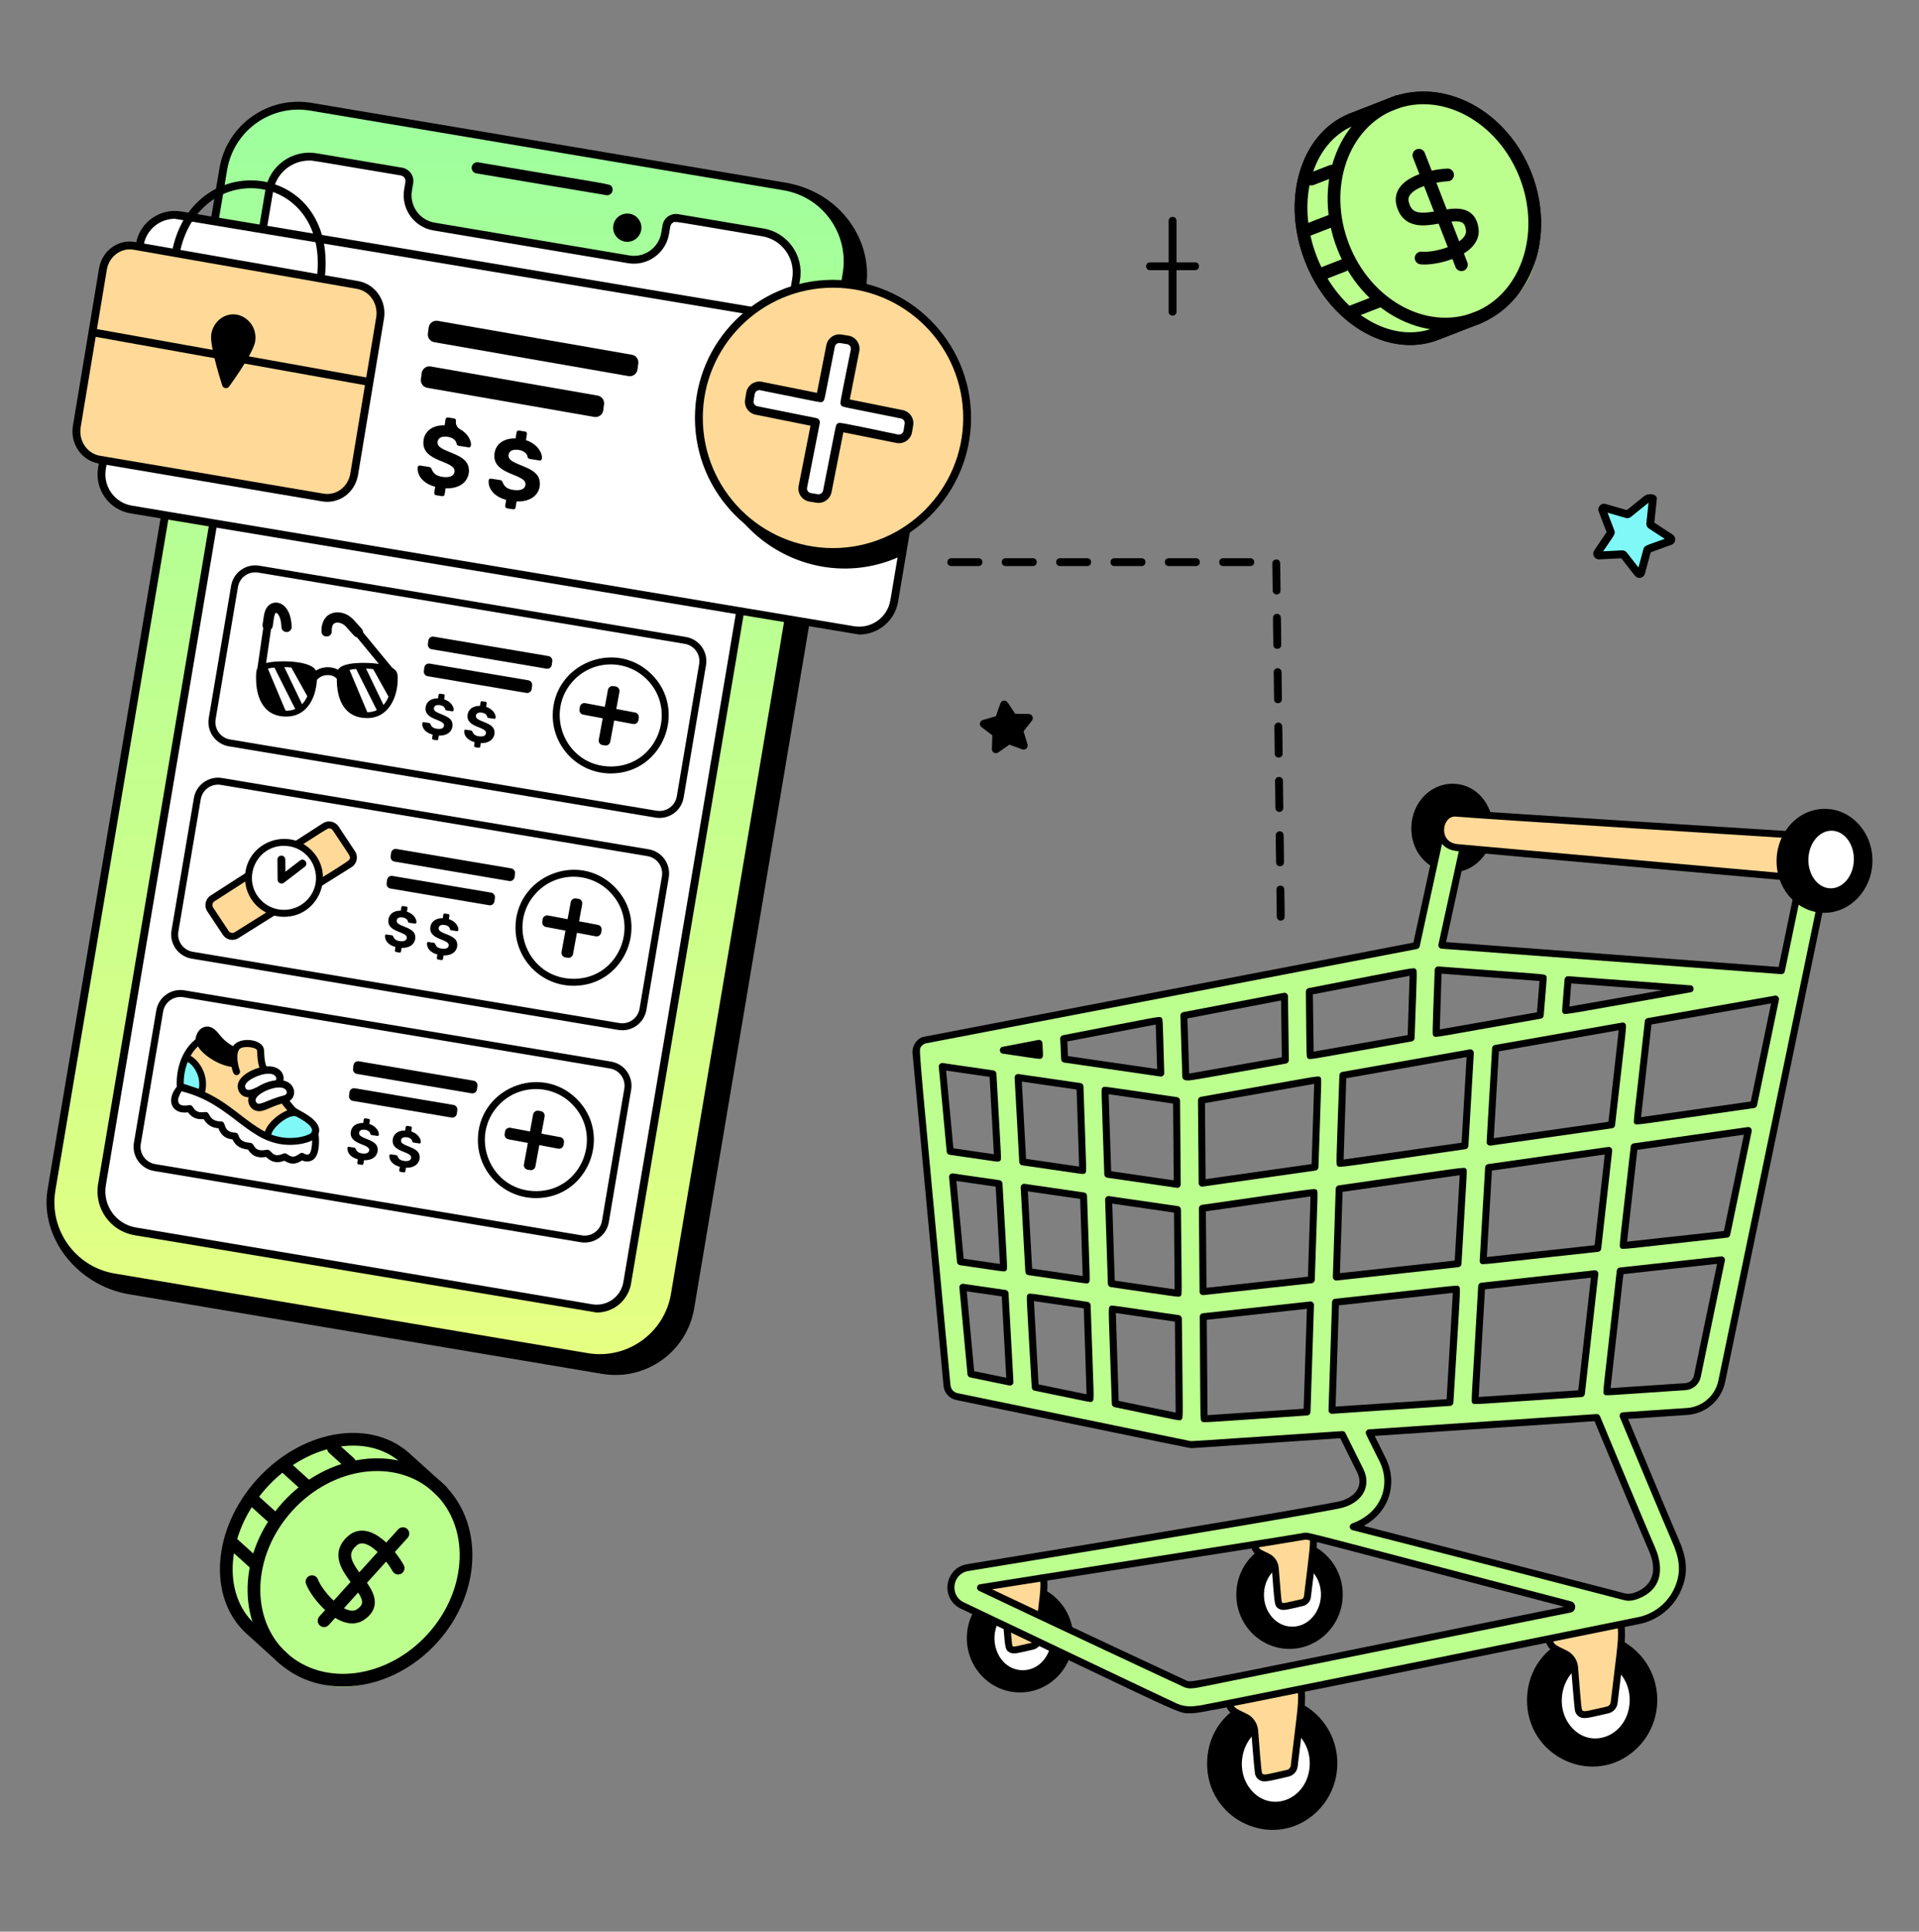 <svg width="151" height="152" viewBox="0 0 151 152" fill="none" xmlns="http://www.w3.org/2000/svg">
<rect x="0" y="0" width="151" height="152" fill="#808080" stroke="none"/>
<path d="M53.108 101.819L66.605 21.616C67.159 18.327 64.941 15.211 61.651 14.658L24.519 8.409C21.23 7.855 18.114 10.073 17.561 13.362L4.063 93.564C3.51 96.854 5.727 99.97 9.017 100.523L46.149 106.772C49.438 107.326 52.554 105.108 53.108 101.819Z" fill="url(#paint0_linear_145_1431)"/>
<path d="M61.755 14.363L24.517 8.096C21.094 7.517 17.84 9.835 17.265 13.259L3.75 93.567C3.098 97.447 6.164 101.172 10.135 101.841L47.373 108.107C50.799 108.683 54.044 106.397 54.625 102.944L68.139 22.634C68.733 19.117 66.293 15.124 61.755 14.361L61.755 14.363ZM4.359 93.67L17.875 13.361C18.395 10.272 21.326 8.186 24.415 8.705L61.653 14.973C64.746 15.493 66.83 18.42 66.309 21.512L52.794 101.822C52.274 104.909 49.34 107 46.254 106.478L9.015 100.211C5.929 99.692 3.841 96.758 4.359 93.672V93.67Z" fill="black"/>
<path d="M50.265 17.27C49.696 16.468 48.425 16.754 48.262 17.731C48.148 18.407 48.67 19.028 49.361 19.028C50.269 19.028 50.784 17.998 50.265 17.27Z" fill="black"/>
<path d="M48.126 14.671C47.963 14.44 48.14 14.567 37.624 12.773C37.387 12.733 37.158 12.895 37.117 13.135C37.077 13.374 37.24 13.601 37.478 13.642L47.768 15.367C48.127 15.367 48.331 14.958 48.126 14.671Z" fill="black"/>
<path d="M31.585 13.5C31.997 13.57 32.275 13.96 32.205 14.372L32.107 14.956C31.878 16.314 32.794 17.599 34.151 17.827L49.468 20.405C50.825 20.634 52.11 19.718 52.339 18.361L52.437 17.777C52.507 17.364 52.897 17.087 53.308 17.156L60.027 18.287C61.764 18.579 62.936 20.225 62.644 21.962L49.353 100.941C49.129 102.267 47.874 103.161 46.549 102.938L10.641 96.895C8.904 96.603 7.732 94.957 8.024 93.22L21.19 14.986C21.482 13.249 23.128 12.077 24.865 12.369L31.585 13.5Z" fill="white"/>
<path d="M60.079 17.982L53.36 16.851C52.772 16.754 52.229 17.149 52.133 17.725L52.035 18.309C51.835 19.496 50.718 20.304 49.519 20.1L34.203 17.522C33.016 17.322 32.213 16.194 32.412 15.007L32.511 14.424C32.608 13.842 32.218 13.293 31.637 13.195L24.918 12.064C23.028 11.743 21.209 13.016 20.886 14.935L7.72 93.168C7.398 95.075 8.682 96.878 10.59 97.2L46.959 103.282C48.249 103.282 49.431 102.355 49.658 100.992L62.949 22.015C63.27 20.111 61.983 18.302 60.079 17.982ZM31.901 14.321L31.803 14.905C31.546 16.428 32.576 17.876 34.1 18.132L49.417 20.71C50.935 20.966 52.386 19.934 52.643 18.412C52.737 17.854 52.728 17.677 52.924 17.538C53.142 17.384 52.701 17.367 59.977 18.592C61.543 18.856 62.603 20.345 62.34 21.911L49.049 100.889C48.852 102.048 47.762 102.826 46.6 102.633L10.692 96.59C9.123 96.326 8.065 94.84 8.328 93.271L21.495 15.038C21.736 13.613 22.968 12.634 24.33 12.634C24.68 12.634 24.368 12.606 31.534 13.806C31.778 13.847 31.943 14.078 31.901 14.321Z" fill="black"/>
<path d="M45.731 97.479C46.631 97.631 47.484 97.024 47.635 96.123L49.394 85.712C49.545 84.812 48.938 83.959 48.038 83.808L14.47 78.2C13.57 78.048 12.716 78.655 12.566 79.556L10.807 89.968C10.655 90.868 11.262 91.721 12.163 91.872L45.731 97.479Z" fill="white"/>
<path d="M48.084 83.538L14.516 77.93C13.466 77.753 12.473 78.461 12.297 79.51L10.538 89.921C10.362 90.972 11.068 91.965 12.119 92.141L45.687 97.749C46.734 97.926 47.729 97.225 47.906 96.169L49.664 85.758C49.841 84.705 49.133 83.715 48.084 83.538ZM49.125 85.666L47.366 96.079C47.243 96.813 46.544 97.339 45.776 97.21L12.21 91.602C11.457 91.475 10.952 90.766 11.077 90.014L12.837 79.602C12.963 78.849 13.673 78.345 14.426 78.47L47.993 84.078C48.75 84.205 49.251 84.919 49.125 85.666Z" fill="black"/>
<path d="M37.566 85.443C37.591 85.25 37.459 85.073 37.268 85.04L28.234 83.511C28.031 83.478 27.841 83.619 27.815 83.823L27.779 84.102C27.755 84.294 27.887 84.472 28.078 84.504L37.112 86.033C37.315 86.067 37.505 85.926 37.531 85.722L37.566 85.443Z" fill="black"/>
<path d="M35.686 86.947L27.918 85.634C27.715 85.6 27.525 85.741 27.499 85.945L27.464 86.224C27.44 86.417 27.571 86.594 27.762 86.627L35.529 87.94C35.733 87.974 35.923 87.832 35.949 87.629L35.984 87.349C36.008 87.157 35.877 86.979 35.686 86.947Z" fill="black"/>
<path d="M28.201 91.618C28.067 91.598 28.122 91.458 28.157 91.225C27.537 91.057 27.304 90.663 27.34 90.312C27.346 90.271 27.391 90.233 27.441 90.241C27.899 90.309 27.915 90.303 27.948 90.339C28.025 90.421 28.016 90.692 28.48 90.761C28.728 90.798 29.012 90.772 29.049 90.525C29.129 89.982 27.448 90.106 27.605 89.05C27.661 88.673 27.979 88.355 28.581 88.366C28.645 87.933 28.583 87.98 29.023 88.046C29.142 88.063 29.103 88.171 29.062 88.446C29.825 88.687 29.93 89.421 29.706 89.388C29.206 89.314 29.226 89.322 29.186 89.294C29.099 89.234 29.182 89.165 29.024 89.026C28.87 88.889 28.566 88.859 28.407 88.928C28.25 88.996 28.219 89.191 28.294 89.303C28.496 89.606 29.434 89.683 29.66 90.18C29.841 90.58 29.648 91.32 28.638 91.299C28.574 91.732 28.636 91.684 28.2 91.62L28.201 91.618Z" fill="black"/>
<path d="M31.504 92.209C31.369 92.189 31.425 92.049 31.459 91.817C30.84 91.648 30.606 91.254 30.642 90.903C30.648 90.862 30.693 90.825 30.744 90.832C31.201 90.9 31.217 90.895 31.25 90.93C31.327 91.012 31.318 91.283 31.782 91.352C32.03 91.389 32.315 91.364 32.351 91.117C32.432 90.573 30.75 90.698 30.907 89.641C30.963 89.264 31.281 88.946 31.884 88.957C31.948 88.524 31.885 88.572 32.325 88.637C32.445 88.655 32.405 88.763 32.365 89.037C33.127 89.278 33.233 90.012 33.009 89.979C32.509 89.905 32.528 89.913 32.488 89.885C32.402 89.825 32.485 89.756 32.327 89.617C32.172 89.48 31.869 89.45 31.709 89.519C31.552 89.587 31.521 89.783 31.596 89.894C31.798 90.197 32.737 90.274 32.962 90.771C33.144 91.171 32.95 91.912 31.94 91.89C31.876 92.323 31.938 92.276 31.502 92.211L31.504 92.209Z" fill="black"/>
<path d="M45.354 86.447C42.469 83.632 37.554 85.697 37.603 89.77C37.633 92.217 39.637 94.302 42.223 94.277C46.291 94.239 48.244 89.266 45.354 86.447ZM39.292 86.909C40.836 85.326 43.38 85.284 44.972 86.839C47.508 89.314 45.809 93.708 42.217 93.73C38.571 93.752 36.845 89.418 39.292 86.909Z" fill="black"/>
<path d="M44.087 89.482L42.605 89.204L42.853 87.857C42.891 87.656 42.753 87.462 42.55 87.432L42.358 87.404C42.168 87.376 41.986 87.502 41.949 87.695L41.702 89.034L40.164 88.745C39.971 88.707 39.77 88.837 39.738 89.046L39.709 89.238C39.681 89.431 39.807 89.611 39.999 89.648L41.536 89.937L41.227 91.62C41.189 91.821 41.323 92.016 41.53 92.046C41.706 92.072 41.734 92.079 41.774 92.079C41.946 92.079 42.097 91.957 42.13 91.783L42.439 90.106C43.756 90.354 43.912 90.392 43.991 90.392C44.162 90.392 44.319 90.267 44.348 90.085L44.377 89.893C44.406 89.7 44.279 89.519 44.087 89.482Z" fill="black"/>
<path d="M15.641 81.921C15.641 81.921 15.673 81.123 16.262 81.055C16.466 81.031 16.726 81.152 17.052 81.576C17.611 82.303 18.294 82.616 18.432 82.671C18.519 82.179 19.761 81.625 20.495 82.516C20.722 85.103 23.204 87.492 23.459 87.625C25.166 88.513 24.904 89.084 24.67 89.341C24.402 89.636 22.529 90.273 20.71 89.29C18.654 88.18 17.348 86.289 14.193 85.573C14.193 85.573 13.949 83.247 15.641 81.921Z" fill="#FFD997"/>
<path d="M15.844 86.021C16.236 84.703 15.422 83.478 14.648 83.208C14.32 83.835 14.183 84.604 14.183 85.476L15.844 86.021Z" fill="#81F8F8"/>
<path d="M21.042 89.452C22.752 90.198 24.419 89.619 24.671 89.341C24.904 89.083 25.167 88.513 23.459 87.625C22.864 87.314 21.422 88.103 21.042 89.452Z" fill="#81F8F8"/>
<path d="M21.814 84.412C21.117 83.776 18.814 84.707 19.003 85.59C19.066 85.89 19.271 86.054 19.561 86.054C20.087 86.054 20.274 85.709 21.549 85.403C22.109 85.268 22.153 84.722 21.814 84.412Z" fill="white"/>
<path d="M22.643 85.499C21.943 84.858 19.644 85.799 19.832 86.677C19.895 86.975 20.099 87.142 20.39 87.142C20.898 87.142 21.14 86.786 22.378 86.49C22.933 86.357 22.987 85.813 22.643 85.499Z" fill="white"/>
<path d="M23.586 87.382C23.187 87.172 23.16 87.09 22.79 86.626C23.408 86.209 23.213 85.213 22.304 85.028C22.412 84.463 21.96 83.842 20.963 83.912C20.807 83.515 20.8 83.093 20.779 82.655C20.735 81.731 18.83 81.539 18.337 82.321C18.087 82.186 17.644 81.899 17.268 81.41C16.913 80.948 16.575 80.742 16.23 80.783C15.691 80.846 15.438 81.349 15.379 81.78C13.854 83.055 13.881 85.031 13.912 85.514C13.506 85.993 13.276 86.691 13.665 87.183C13.828 87.388 14.153 87.61 14.791 87.529C15.163 88.032 15.594 88.092 16.025 88.066C16.367 88.621 16.797 88.75 17.188 88.784C17.43 89.45 17.878 89.61 18.301 89.661C18.553 90.242 19.028 90.394 19.515 90.46C19.92 91.093 20.433 91.121 20.938 91.039C21.468 91.573 21.98 91.489 22.377 91.335C22.898 91.663 23.289 91.624 23.77 91.311C23.949 91.391 24.245 91.466 24.561 91.304C25.218 90.972 25.114 89.576 25.061 89.231C25.371 88.439 24.328 87.767 23.586 87.382ZM22.447 85.714C22.63 85.88 22.627 86.132 22.309 86.208C20.985 86.525 20.239 87.206 20.116 86.617C19.998 86.073 21.923 85.237 22.447 85.714ZM21.126 84.487C21.693 84.487 21.831 84.843 21.69 85.009C20.891 85.099 20.312 85.505 20.236 85.542C19.84 85.734 19.372 85.93 19.287 85.529C19.19 85.079 20.408 84.487 21.126 84.487ZM15.58 82.334C15.912 82.963 17.136 83.809 18.219 83.953C18.257 84.126 18.301 84.265 18.332 84.354C18.494 84.816 18.991 84.543 18.867 84.224C18.698 83.784 18.535 82.823 18.875 82.525C19.16 82.279 20.218 82.386 20.234 82.683C20.257 83.127 20.26 83.555 20.416 84.008C19.619 84.224 18.547 84.846 18.719 85.65C18.809 86.073 19.123 86.344 19.562 86.344C19.455 86.72 19.633 87.166 19.995 87.345C20.631 87.653 21.093 87.139 22.18 86.84C22.206 86.903 22.563 87.329 22.605 87.374C21.936 87.637 21.064 88.346 20.841 89.048C19.184 88.151 18.128 86.852 16.138 85.938C16.442 84.655 15.748 83.512 14.997 83.078C15.148 82.816 15.338 82.562 15.58 82.332V82.334ZM14.774 83.56C15.31 83.89 15.811 84.734 15.652 85.68L14.455 85.287C14.451 84.729 14.553 84.082 14.774 83.56ZM24.316 90.815C24.117 90.915 23.927 90.777 23.921 90.772C23.826 90.697 23.695 90.698 23.597 90.768C23.172 91.071 22.997 91.111 22.569 90.803C22.49 90.744 22.384 90.735 22.297 90.775C21.356 91.198 21.394 90.397 20.984 90.474C19.88 90.699 20.095 89.972 19.711 89.932C19.166 89.873 18.901 89.771 18.76 89.323C18.728 89.215 18.63 89.137 18.516 89.13C17.434 89.066 17.88 88.26 17.399 88.248C16.331 88.224 16.585 87.447 16.147 87.505C15.719 87.554 15.437 87.55 15.157 87.087C15.096 86.99 14.98 86.939 14.869 86.962C14.491 87.038 14.217 86.995 14.097 86.843C13.983 86.699 13.998 86.461 14.08 86.282C14.189 86.041 14.247 85.927 14.278 85.873C18.302 86.852 19.53 90.089 22.827 90.089C23.536 90.089 24.176 89.932 24.565 89.739C24.561 90.165 24.479 90.732 24.317 90.814L24.316 90.815ZM24.468 89.157C24.291 89.354 22.866 89.853 21.344 89.28C21.462 88.678 22.805 87.593 23.334 87.867C23.851 88.137 24.861 88.726 24.468 89.157Z" fill="black"/>
<path d="M48.69 80.772C49.59 80.923 50.443 80.316 50.594 79.416L52.352 69.004C52.504 68.104 51.897 67.251 50.996 67.1L17.428 61.493C16.528 61.341 15.675 61.948 15.524 62.849L13.766 73.26C13.614 74.16 14.221 75.013 15.122 75.164L48.69 80.772Z" fill="white"/>
<path d="M51.043 66.831L17.474 61.222C16.425 61.046 15.431 61.753 15.256 62.803L13.497 73.214C13.32 74.264 14.027 75.257 15.078 75.434L48.646 81.042C49.693 81.219 50.688 80.518 50.864 79.462L52.623 69.05C52.8 67.998 52.092 67.007 51.043 66.831ZM52.084 68.959L50.325 79.371C50.202 80.106 49.502 80.631 48.735 80.502L15.169 74.895C14.416 74.768 13.911 74.058 14.036 73.306L15.796 62.895C15.921 62.142 16.632 61.638 17.385 61.763L50.952 67.37C51.709 67.498 52.21 68.212 52.084 68.959Z" fill="black"/>
<path d="M40.526 68.735C40.55 68.543 40.419 68.365 40.228 68.333L31.194 66.804C30.99 66.77 30.8 66.911 30.774 67.115L30.739 67.394C30.715 67.587 30.846 67.764 31.037 67.797L40.072 69.326C40.275 69.36 40.465 69.219 40.491 69.015L40.526 68.735Z" fill="black"/>
<path d="M38.645 70.239L30.878 68.927C30.675 68.892 30.485 69.034 30.459 69.238L30.424 69.517C30.399 69.709 30.531 69.887 30.722 69.919L38.489 71.232C38.692 71.266 38.883 71.125 38.908 70.921L38.944 70.642C38.968 70.449 38.836 70.272 38.645 70.239Z" fill="black"/>
<path d="M31.16 74.911C31.026 74.891 31.081 74.751 31.116 74.518C30.496 74.35 30.263 73.956 30.299 73.605C30.305 73.564 30.349 73.526 30.4 73.534C30.858 73.602 30.873 73.596 30.907 73.632C30.984 73.713 30.975 73.984 31.439 74.054C31.687 74.091 31.971 74.065 32.008 73.818C32.088 73.275 30.407 73.399 30.564 72.343C30.62 71.965 30.938 71.647 31.54 71.659C31.604 71.225 31.542 71.273 31.982 71.339C32.101 71.356 32.062 71.464 32.021 71.739C32.784 71.98 32.889 72.714 32.665 72.68C32.165 72.606 32.185 72.615 32.145 72.587C32.058 72.526 32.141 72.458 31.983 72.319C31.828 72.181 31.525 72.152 31.366 72.221C31.209 72.288 31.178 72.484 31.253 72.596C31.455 72.899 32.393 72.976 32.619 73.472C32.8 73.873 32.607 74.613 31.597 74.591C31.533 75.025 31.595 74.977 31.159 74.912L31.16 74.911Z" fill="black"/>
<path d="M34.463 75.502C34.328 75.482 34.383 75.342 34.418 75.109C33.798 74.941 33.565 74.547 33.601 74.196C33.607 74.155 33.652 74.117 33.702 74.125C34.16 74.193 34.176 74.187 34.209 74.223C34.286 74.304 34.277 74.575 34.741 74.645C34.989 74.682 35.274 74.656 35.31 74.409C35.391 73.866 33.709 73.99 33.866 72.934C33.922 72.557 34.24 72.239 34.843 72.25C34.907 71.817 34.844 71.864 35.284 71.93C35.404 71.947 35.364 72.055 35.323 72.33C36.086 72.571 36.192 73.305 35.967 73.272C35.468 73.198 35.487 73.206 35.447 73.178C35.36 73.118 35.444 73.049 35.286 72.91C35.131 72.772 34.827 72.743 34.668 72.812C34.511 72.88 34.48 73.075 34.555 73.187C34.757 73.49 35.696 73.567 35.921 74.064C36.103 74.464 35.909 75.204 34.899 75.183C34.835 75.616 34.897 75.568 34.461 75.503L34.463 75.502Z" fill="black"/>
<path d="M48.313 69.74C45.428 66.924 40.514 68.989 40.563 73.063C40.593 75.509 42.596 77.595 45.183 77.57C49.251 77.531 51.203 72.559 48.313 69.74ZM42.252 70.202C43.796 68.618 46.34 68.577 47.931 70.131C50.467 72.607 48.768 77 45.177 77.022C41.53 77.045 39.804 72.71 42.252 70.202Z" fill="black"/>
<path d="M47.046 72.775L45.564 72.496L45.813 71.15C45.85 70.948 45.712 70.754 45.51 70.725L45.317 70.696C45.128 70.668 44.946 70.795 44.909 70.988L44.662 72.327L43.124 72.038C42.93 71.999 42.73 72.129 42.697 72.339L42.669 72.531C42.64 72.723 42.767 72.904 42.959 72.941L44.496 73.23L44.186 74.913C44.149 75.114 44.283 75.308 44.489 75.339C44.665 75.364 44.694 75.371 44.734 75.371C44.906 75.371 45.056 75.25 45.089 75.076L45.398 73.399C46.716 73.647 46.871 73.684 46.95 73.684C47.122 73.684 47.278 73.56 47.308 73.377L47.337 73.186C47.366 72.993 47.238 72.812 47.046 72.775Z" fill="black"/>
<path d="M27.705 67.136L26.414 65.19C26.226 64.907 25.846 64.827 25.561 65.011L16.723 70.699C16.432 70.886 16.35 71.276 16.542 71.564L17.764 73.407C17.95 73.688 18.326 73.77 18.611 73.591L27.518 68.006C27.814 67.82 27.898 67.427 27.705 67.136Z" fill="#FFD997"/>
<path d="M27.933 66.984L26.642 65.037C26.373 64.632 25.82 64.516 25.412 64.78L16.575 70.467C16.155 70.738 16.038 71.298 16.313 71.715L17.535 73.558C17.803 73.962 18.34 74.082 18.756 73.821L27.663 68.236C28.086 67.971 28.214 67.407 27.933 66.984ZM27.527 67.552C27.481 67.773 27.575 67.634 18.465 73.358C18.306 73.458 18.096 73.413 17.991 73.255L16.769 71.412C16.664 71.253 16.705 71.034 16.871 70.927C25.857 65.138 25.738 65.185 25.895 65.185C26.013 65.185 26.121 65.242 26.186 65.339C27.567 67.412 27.57 67.352 27.527 67.552Z" fill="black"/>
<path d="M24.36 67.148C23.293 66.033 21.526 65.995 20.411 67.061C19.297 68.128 19.259 69.896 20.325 71.01C21.392 72.125 23.16 72.163 24.274 71.096C25.388 70.029 25.427 68.262 24.36 67.148Z" fill="white"/>
<path d="M24.559 66.958C22.681 65 19.34 66.279 19.279 69.012C19.242 70.727 20.612 72.143 22.344 72.143C25.043 72.143 26.414 68.897 24.559 66.958ZM22.341 66.559C24.639 66.575 25.712 69.34 24.085 70.898C23.081 71.858 21.483 71.824 20.523 70.821C18.985 69.212 20.149 66.545 22.341 66.559Z" fill="black"/>
<path d="M23.608 67.712L22.457 68.594L22.449 67.631C22.448 67.465 22.316 67.333 22.137 67.324C21.966 67.325 21.829 67.466 21.83 67.636L21.844 69.22C21.847 69.479 22.146 69.616 22.341 69.463L23.985 68.203C24.308 67.956 23.935 67.463 23.608 67.712Z" fill="black"/>
<path d="M51.62 64.064C52.52 64.216 53.373 63.609 53.524 62.708L55.283 52.297C55.434 51.397 54.827 50.544 53.927 50.393L20.358 44.785C19.459 44.634 18.605 45.241 18.454 46.141L16.696 56.553C16.544 57.453 17.151 58.306 18.052 58.457L51.62 64.064Z" fill="white"/>
<path d="M53.973 50.123L20.405 44.515C19.355 44.338 18.362 45.046 18.186 46.095L16.427 56.507C16.251 57.557 16.957 58.55 18.008 58.726L51.576 64.335C52.623 64.511 53.618 63.811 53.794 62.754L55.553 52.343C55.73 51.29 55.022 50.3 53.973 50.123ZM55.014 52.252L53.255 62.664C53.132 63.398 52.432 63.924 51.665 63.795L18.099 58.187C17.346 58.06 16.841 57.351 16.966 56.599L18.726 46.187C18.852 45.435 19.562 44.93 20.315 45.056L53.882 50.663C54.639 50.791 55.14 51.504 55.014 52.252Z" fill="black"/>
<path d="M43.456 52.028C43.48 51.836 43.348 51.658 43.157 51.626L34.123 50.097C33.92 50.063 33.73 50.204 33.704 50.408L33.668 50.687C33.644 50.88 33.776 51.057 33.967 51.09L43.001 52.618C43.204 52.652 43.394 52.511 43.42 52.307L43.456 52.028Z" fill="black"/>
<path d="M41.575 53.532L33.807 52.219C33.604 52.185 33.414 52.326 33.388 52.53L33.353 52.809C33.329 53.002 33.46 53.179 33.651 53.212L41.419 54.525C41.622 54.559 41.812 54.418 41.837 54.214L41.873 53.934C41.897 53.742 41.766 53.564 41.575 53.532Z" fill="black"/>
<path d="M34.09 58.203C33.956 58.184 34.011 58.043 34.046 57.811C33.426 57.642 33.193 57.248 33.229 56.897C33.235 56.856 33.28 56.819 33.33 56.826C33.788 56.894 33.804 56.889 33.837 56.924C33.914 57.006 33.905 57.277 34.369 57.346C34.617 57.383 34.901 57.358 34.938 57.111C35.018 56.567 33.337 56.692 33.494 55.635C33.55 55.258 33.868 54.94 34.47 54.951C34.534 54.518 34.472 54.566 34.912 54.631C35.031 54.649 34.992 54.757 34.951 55.031C35.714 55.272 35.819 56.006 35.595 55.973C35.095 55.899 35.115 55.907 35.075 55.879C34.988 55.819 35.071 55.75 34.913 55.611C34.759 55.474 34.455 55.444 34.296 55.513C34.139 55.581 34.108 55.777 34.183 55.888C34.385 56.191 35.323 56.268 35.549 56.765C35.73 57.165 35.537 57.906 34.527 57.884C34.463 58.317 34.525 58.27 34.089 58.205L34.09 58.203Z" fill="black"/>
<path d="M37.393 58.794C37.258 58.775 37.314 58.634 37.348 58.402C36.728 58.233 36.495 57.839 36.531 57.488C36.537 57.447 36.582 57.41 36.633 57.417C37.09 57.485 37.106 57.48 37.139 57.515C37.216 57.597 37.207 57.868 37.671 57.937C37.919 57.974 38.204 57.949 38.24 57.702C38.321 57.158 36.639 57.283 36.796 56.227C36.852 55.849 37.17 55.531 37.773 55.543C37.837 55.109 37.774 55.157 38.214 55.222C38.334 55.24 38.294 55.348 38.254 55.623C39.016 55.864 39.122 56.597 38.898 56.564C38.398 56.49 38.417 56.498 38.377 56.471C38.291 56.41 38.374 56.341 38.216 56.202C38.061 56.065 37.758 56.036 37.598 56.104C37.441 56.172 37.41 56.368 37.485 56.48C37.687 56.782 38.626 56.859 38.852 57.356C39.033 57.756 38.839 58.497 37.829 58.475C37.765 58.908 37.827 58.861 37.391 58.796L37.393 58.794Z" fill="black"/>
<path d="M30.865 52.55L28.567 49.758C28.57 49.544 28.489 49.512 27.833 48.781C26.942 47.788 25.263 47.988 25.295 49.692C25.305 50.228 26.11 50.21 26.103 49.677C26.092 49.117 26.284 49.052 26.399 49.013C26.642 48.932 27.006 49.067 27.233 49.32C27.878 50.039 27.907 50.113 28.086 50.149L29.813 52.245C29.031 52.12 26.938 52.039 26.601 52.705C26.1 52.425 25.407 52.428 24.859 52.766C24.454 51.956 21.866 51.931 20.938 52.175L21.325 49.519C21.472 49.393 21.466 49.251 21.499 49.006C21.545 48.67 21.591 48.322 21.687 48.235C21.785 48.162 22.112 48.446 22.146 49.347C22.159 49.707 22.6 49.868 22.845 49.607C22.918 49.528 22.956 49.425 22.952 49.318C22.883 47.453 21.715 47.119 21.143 47.637C20.829 47.924 20.772 48.354 20.698 48.9C20.668 49.12 20.624 49.264 20.714 49.418L20.254 52.575C20.16 52.748 20.147 53.001 20.149 53.425C20.155 54.316 20.397 56.387 22.529 56.387C24.074 56.387 24.846 55.043 24.938 53.5C25.363 53.01 26.156 53.016 26.503 53.407C26.488 55.128 27.154 56.505 28.882 56.505C30.676 56.505 31.237 54.727 31.287 53.677C31.314 53.107 31.314 52.791 30.865 52.55Z" fill="black"/>
<path d="M28.805 52.616L30.178 55.475C30.351 55.278 30.478 55.048 30.571 54.818L29.363 52.652C29.182 52.633 28.995 52.621 28.805 52.616Z" fill="white"/>
<path d="M27.503 52.716L28.902 56.043C29.194 56.041 29.441 55.98 29.652 55.879L28.021 52.638C27.829 52.655 27.656 52.682 27.503 52.716Z" fill="white"/>
<path d="M22.37 52.495L23.77 55.416C23.949 55.23 24.082 55.009 24.182 54.786L22.922 52.526C22.743 52.508 22.556 52.499 22.37 52.495Z" fill="white"/>
<path d="M21.079 52.615C22.621 56.282 22.444 55.925 22.531 55.925C22.8 55.925 23.031 55.876 23.231 55.791L21.591 52.528C21.401 52.547 21.226 52.578 21.079 52.615Z" fill="white"/>
<path d="M51.243 53.032C48.358 50.217 43.443 52.282 43.492 56.356C43.522 58.802 45.526 60.887 48.112 60.862C52.18 60.824 54.133 55.851 51.243 53.032ZM45.181 53.494C46.725 51.911 49.269 51.87 50.861 53.424C53.397 55.9 51.698 60.293 48.106 60.315C44.46 60.338 42.734 56.003 45.181 53.494Z" fill="black"/>
<path d="M49.976 56.067L48.494 55.789L48.742 54.443C48.78 54.241 48.642 54.047 48.439 54.017L48.247 53.989C48.057 53.961 47.875 54.088 47.838 54.28L47.591 55.62L46.053 55.33C45.859 55.292 45.659 55.422 45.627 55.632L45.598 55.823C45.569 56.016 45.696 56.196 45.888 56.233L47.425 56.523L47.116 58.206C47.078 58.406 47.212 58.601 47.419 58.631C47.594 58.657 47.623 58.664 47.663 58.664C47.835 58.664 47.986 58.542 48.019 58.368L48.328 56.692C49.645 56.939 49.8 56.977 49.88 56.977C50.051 56.977 50.208 56.852 50.237 56.67L50.266 56.478C50.295 56.285 50.167 56.104 49.976 56.067Z" fill="black"/>
<path d="M71.046 26.44C72.571 26.697 73.597 28.139 73.341 29.663L70.364 47.289C70.107 48.813 68.663 49.84 67.141 49.583L10.316 40.091C8.792 39.834 7.765 38.391 8.02 36.866L10.999 19.242C11.255 17.718 12.698 16.689 14.222 16.946L71.046 26.44Z" fill="white"/>
<path d="M71.097 26.135L14.273 16.642C12.582 16.354 10.979 17.5 10.695 19.191L7.717 36.815C7.433 38.505 8.578 40.111 10.267 40.396L67.612 49.931C69.097 49.931 70.415 48.859 70.669 47.34L73.646 29.714C73.931 28.02 72.791 26.42 71.097 26.135ZM73.036 29.611L70.059 47.237C69.83 48.593 68.548 49.505 67.191 49.277L10.368 39.786C9.015 39.558 8.099 38.271 8.325 36.917L11.304 19.294C11.512 18.065 12.573 17.216 13.752 17.216L70.995 26.745C72.352 26.973 73.263 28.255 73.036 29.611Z" fill="black"/>
<path d="M25.556 39.037C26.727 39.232 27.828 38.397 28.015 37.172L29.886 24.854C30.073 23.629 29.275 22.477 28.104 22.281L10.489 19.46C9.318 19.264 8.217 20.099 8.03 21.324L6.14 33.74C5.953 34.966 6.751 36.118 7.922 36.313L25.556 39.037Z" fill="#FFD997"/>
<path d="M28.216 22.125L25.576 21.662C26.445 12.743 15.389 11.53 13.584 19.559L10.639 19.043C9.313 18.801 8.029 19.716 7.793 21.124L5.737 33.512C5.506 34.899 6.403 36.225 7.737 36.468L25.331 39.45C26.642 39.688 27.936 38.791 28.174 37.368L30.213 25.08C30.444 23.694 29.548 22.369 28.216 22.125ZM28.106 22.734C29.107 22.917 29.779 23.924 29.602 24.979L28.818 29.701L19.578 28.042C19.835 27.583 20.032 27.159 20.076 26.881C20.325 25.286 18.644 24.149 17.373 25.059C16.976 25.345 16.703 25.796 16.624 26.297C16.581 26.572 16.635 27.025 16.734 27.531L7.629 25.897L8.405 21.227C8.583 20.157 9.547 19.47 10.529 19.653L28.106 22.734ZM6.349 33.615L7.529 26.506L16.878 28.185C17.1 29.109 17.393 30.042 17.485 30.329C17.561 30.561 17.875 30.625 18.03 30.415C18.14 30.265 18.726 29.452 19.244 28.61L28.718 30.311L27.564 37.268C27.385 38.339 26.43 39.015 25.447 38.843L7.846 35.86C6.844 35.677 6.172 34.671 6.349 33.615ZM24.965 21.555L14.195 19.667C15.901 12.382 25.705 13.515 24.965 21.555Z" fill="black"/>
<path d="M50.226 28.6C50.269 28.274 50.047 27.973 49.724 27.916L34.445 25.248C34.102 25.189 33.778 25.426 33.733 25.771L33.67 26.243C33.627 26.569 33.848 26.87 34.171 26.927L49.451 29.595C49.794 29.654 50.118 29.417 50.163 29.072L50.226 28.6Z" fill="black"/>
<path d="M47.53 31.812C47.573 31.487 47.352 31.186 47.029 31.129L33.893 28.837C33.55 28.778 33.226 29.015 33.181 29.36L33.118 29.833C33.075 30.158 33.296 30.459 33.619 30.516L46.756 32.807C47.098 32.867 47.422 32.63 47.468 32.285L47.53 31.812Z" fill="black"/>
<path d="M34.318 38.97C34.09 38.936 34.186 38.699 34.246 38.305C33.199 38.014 32.807 37.345 32.871 36.751C32.882 36.682 32.957 36.618 33.043 36.632C33.816 36.751 33.844 36.742 33.9 36.802C34.029 36.941 34.011 37.4 34.797 37.521C35.215 37.585 35.698 37.545 35.762 37.127C35.904 36.207 33.056 36.403 33.331 34.617C33.429 33.979 33.97 33.444 34.99 33.467C35.103 32.734 34.996 32.814 35.74 32.929C35.826 32.942 35.894 33.019 35.877 33.124C35.836 33.387 35.964 33.647 36.198 33.775C37.123 34.285 37.221 35.257 36.885 35.205C36.04 35.075 36.073 35.09 36.006 35.042C35.859 34.939 36.001 34.824 35.735 34.587C35.474 34.353 34.96 34.301 34.69 34.415C34.423 34.529 34.369 34.859 34.495 35.05C34.836 35.564 36.423 35.703 36.8 36.545C37.104 37.225 36.769 38.476 35.06 38.43C34.947 39.163 35.053 39.083 34.316 38.969L34.318 38.97Z" fill="black"/>
<path d="M39.902 40.001C39.675 39.966 39.77 39.73 39.83 39.336C38.783 39.045 38.391 38.375 38.455 37.782C38.466 37.712 38.541 37.649 38.627 37.663C39.401 37.782 39.428 37.773 39.483 37.833C39.613 37.971 39.595 38.431 40.381 38.551C40.8 38.615 41.282 38.575 41.346 38.157C41.488 37.238 38.64 37.433 38.915 35.648C39.013 35.01 39.554 34.474 40.574 34.498C40.687 33.765 40.58 33.845 41.324 33.959C41.41 33.973 41.477 34.05 41.461 34.154L41.387 34.637C42.676 35.051 42.848 36.295 42.469 36.236C41.624 36.107 41.657 36.121 41.59 36.073C41.444 35.97 41.585 35.855 41.319 35.618C41.058 35.385 40.544 35.332 40.274 35.447C40.008 35.56 39.953 35.891 40.079 36.081C40.42 36.595 42.008 36.734 42.384 37.577C42.688 38.256 42.353 39.507 40.644 39.461C40.531 40.194 40.637 40.114 39.9 40L39.902 40.001Z" fill="black"/>
<path d="M71.046 26.44C72.571 26.697 73.597 28.139 73.341 29.663L70.966 43.718C64.048 47.002 55.903 41.972 55.903 34.175C55.903 30.132 58.177 26.619 61.516 24.849L71.046 26.44Z" fill="black"/>
<path d="M65.545 43.438C71.375 43.438 76.1 38.713 76.1 32.883C76.1 27.054 71.375 22.329 65.545 22.329C59.716 22.329 54.99 27.054 54.99 32.883C54.99 38.713 59.716 43.438 65.545 43.438Z" fill="#FFD997"/>
<path d="M65.546 22.02C59.555 22.02 54.682 26.893 54.682 32.883C54.682 38.874 59.555 43.748 65.546 43.748C71.537 43.748 76.41 38.874 76.41 32.883C76.41 26.892 71.537 22.02 65.546 22.02ZM75.791 32.883C75.791 38.532 71.195 43.129 65.546 43.129C59.897 43.129 55.301 38.532 55.301 32.883C55.301 27.235 59.897 22.638 65.546 22.638C71.195 22.638 75.791 27.234 75.791 32.883Z" fill="black"/>
<path d="M70.969 32.6L66.47 31.697L67.281 27.583C67.36 27.19 67.098 26.81 66.702 26.747L66.16 26.66C65.787 26.6 65.433 26.845 65.358 27.216L64.551 31.312L59.892 30.377C59.5 30.296 59.119 30.557 59.054 30.953L58.965 31.494C58.904 31.867 59.148 32.221 59.517 32.298L64.173 33.233L63.175 38.301C63.095 38.693 63.358 39.073 63.754 39.136L64.296 39.223C64.669 39.283 65.022 39.038 65.098 38.667L66.092 33.618L70.594 34.522C70.986 34.603 71.367 34.341 71.432 33.946L71.521 33.404C71.582 33.032 71.338 32.677 70.969 32.6Z" fill="white"/>
<path d="M71.061 32.277L66.867 31.432L67.612 27.65C67.73 27.068 67.341 26.505 66.755 26.412L66.213 26.326C65.663 26.235 65.137 26.599 65.025 27.15L64.284 30.913L59.96 30.045C59.383 29.925 58.816 30.307 58.719 30.897L58.63 31.439C58.539 31.993 58.898 32.516 59.45 32.63L63.775 33.498L62.843 38.233C62.724 38.822 63.12 39.378 63.7 39.47L64.242 39.557C64.804 39.648 65.32 39.271 65.43 38.732L66.359 34.017L70.525 34.853C71.105 34.975 71.671 34.585 71.767 34.001L71.856 33.459C71.943 32.921 71.606 32.412 71.061 32.277ZM63.508 38.365L64.506 33.297C64.541 33.114 64.422 32.936 64.239 32.9L59.585 31.965C59.394 31.925 59.267 31.743 59.299 31.549C59.379 31.066 59.369 30.884 59.542 30.765C59.622 30.709 59.719 30.687 59.825 30.708C64.883 31.722 64.574 31.706 64.738 31.593C64.907 31.481 64.811 31.711 65.69 27.282C65.728 27.09 65.909 26.962 66.106 26.994L66.648 27.081C66.854 27.114 66.99 27.309 66.947 27.516C66.056 31.941 66.076 31.717 66.188 31.885C66.297 32.048 66.013 31.936 70.9 32.932C71.092 32.972 71.218 33.155 71.185 33.349L71.097 33.891C71.063 34.099 70.862 34.231 70.66 34.19C65.799 33.176 66.07 33.225 65.903 33.337C65.736 33.447 65.862 33.116 64.765 38.6C64.726 38.792 64.552 38.918 64.348 38.888L63.806 38.801C63.6 38.769 63.465 38.571 63.508 38.365Z" fill="black"/>
<path d="M114.381 61.673C112.642 61.614 111.118 63.092 111.054 65.052C110.955 68.18 114.394 69.798 116.464 67.691C118.534 65.581 117.256 61.766 114.381 61.673Z" fill="black"/>
<path d="M129.023 130.197C125.91 126.803 120.311 128.976 120.159 133.61C120.009 138.266 125.471 140.763 128.783 137.592C130.848 135.613 130.956 132.306 129.023 130.197Z" fill="black"/>
<path d="M125.661 130.777C123.247 130.684 122.026 133.918 123.589 135.833C125.182 137.787 128.145 136.586 128.233 133.872C128.287 132.214 127.133 130.824 125.661 130.777Z" fill="white"/>
<path d="M127.536 127.733L121.847 128.844L121.895 129.065C121.96 129.373 122.164 129.635 122.447 129.774L123.166 130.128C123.579 130.331 123.856 130.735 123.897 131.194C123.897 131.194 124.133 134.146 124.195 134.53C124.256 134.913 124.636 134.969 124.942 134.901L126.497 134.555C126.773 134.494 126.979 134.266 127.012 133.986C127.566 129.353 127.686 128.95 127.536 127.733Z" fill="#FFD997"/>
<path d="M127.808 127.699C127.764 127.339 127.219 127.409 127.265 127.766C127.409 128.948 127.286 129.321 126.74 133.953C126.72 134.118 126.598 134.252 126.438 134.288C124.911 134.627 124.691 134.715 124.531 134.607C124.456 134.556 124.436 134.614 124.17 131.169C124.121 130.618 123.782 130.126 123.288 129.882C122.297 129.394 122.259 129.45 122.115 128.785C122.039 128.432 121.504 128.546 121.58 128.9L121.627 129.121C121.901 130.401 123.519 130.026 123.624 131.214C123.627 131.243 123.86 134.171 123.923 134.572C123.958 134.781 124.062 134.949 124.222 135.058C124.615 135.326 124.968 135.173 126.555 134.821C126.944 134.734 127.236 134.411 127.283 134.016C127.818 129.545 127.964 128.961 127.807 127.697L127.808 127.699Z" fill="black"/>
<path d="M103.849 135.179C100.736 131.785 95.137 133.958 94.985 138.593C94.835 143.25 100.298 145.745 103.609 142.574C105.674 140.595 105.782 137.289 103.849 135.179Z" fill="black"/>
<path d="M100.487 135.76C98.093 135.658 96.843 138.89 98.415 140.816C100.008 142.77 102.971 141.569 103.059 138.855C103.113 137.197 101.959 135.807 100.487 135.76Z" fill="white"/>
<path d="M102.362 132.716L96.673 133.826L96.721 134.047C96.787 134.355 96.99 134.617 97.273 134.756L97.992 135.11C98.405 135.314 98.682 135.717 98.723 136.176C98.723 136.176 98.959 139.129 99.02 139.512C99.082 139.896 99.462 139.951 99.768 139.883L101.323 139.537C101.598 139.476 101.805 139.248 101.838 138.968C102.392 134.335 102.512 133.932 102.362 132.716Z" fill="#FFD997"/>
<path d="M102.634 132.682C102.59 132.32 102.045 132.392 102.091 132.748C102.235 133.93 102.112 134.303 101.566 138.935C101.546 139.1 101.424 139.234 101.264 139.27C99.746 139.607 99.517 139.697 99.357 139.589C99.281 139.537 99.256 139.57 98.996 136.151C98.947 135.601 98.609 135.107 98.114 134.864C97.123 134.376 97.084 134.433 96.941 133.767C96.865 133.411 96.33 133.529 96.406 133.881L96.453 134.103C96.728 135.391 98.344 134.996 98.451 136.195C98.453 136.225 98.686 139.153 98.749 139.554C98.784 139.762 98.888 139.93 99.049 140.04C99.441 140.307 99.795 140.155 101.381 139.802C101.77 139.716 102.062 139.393 102.109 138.998C102.644 134.526 102.79 133.942 102.633 132.679L102.634 132.682Z" fill="black"/>
<path d="M101.607 121.203C99.323 121.132 97.363 122.947 97.283 125.34C97.206 127.745 99.098 129.751 101.465 129.751C103.711 129.751 105.577 127.922 105.653 125.612C105.73 123.255 103.914 121.277 101.607 121.203Z" fill="black"/>
<path d="M101.779 122.966C100.568 122.925 99.503 123.998 99.457 125.41C99.412 126.802 100.397 128.001 101.683 128.001C102.948 128.001 103.899 126.857 103.94 125.555C103.985 124.168 103.015 123.007 101.779 122.966Z" fill="white"/>
<path d="M103.303 120.562L98.678 121.465L98.716 121.646C98.912 122.562 100.241 122.215 100.344 123.376C100.344 123.376 100.536 125.777 100.586 126.089C100.636 126.401 100.945 126.445 101.193 126.39L102.458 126.109C102.682 126.06 102.849 125.874 102.876 125.647C103.326 121.877 103.424 121.55 103.303 120.562Z" fill="#FFD997"/>
<path d="M103.574 120.529C103.531 120.17 102.985 120.237 103.031 120.596C103.149 121.553 103.048 121.878 102.605 125.614C102.591 125.726 102.509 125.818 102.399 125.842C101.203 126.109 101.001 126.183 100.888 126.109C100.822 126.066 100.807 125.678 100.621 123.397C100.57 122.769 100.183 122.418 99.872 122.265L99.287 121.977C98.864 121.768 99.061 121.388 98.828 121.237C98.701 121.154 98.532 121.191 98.45 121.317C98.374 121.434 98.411 121.522 98.45 121.704C98.689 122.817 99.991 122.404 100.076 123.454C100.297 126.175 100.261 126.346 100.58 126.563C100.933 126.802 101.27 126.654 102.517 126.377C102.854 126.303 103.108 126.023 103.149 125.68C103.6 121.914 103.702 121.555 103.574 120.531V120.529Z" fill="black"/>
<path d="M80.403 124.627C78.113 124.551 76.158 126.382 76.079 128.765C76.002 131.154 77.875 133.176 80.261 133.176C82.5 133.176 84.371 131.364 84.448 129.036C84.525 126.68 82.71 124.702 80.403 124.627Z" fill="black"/>
<path d="M82.154 127.2C81.325 126.184 79.883 126.093 78.949 127.095C77.529 128.624 78.41 131.36 80.413 131.425C82.397 131.494 83.48 128.826 82.154 127.2Z" fill="white"/>
<path d="M82.098 123.988L77.473 124.891L77.511 125.071C77.705 125.983 79.036 125.643 79.139 126.802C79.139 126.802 79.331 129.203 79.381 129.514C79.431 129.826 79.74 129.871 79.989 129.816L81.253 129.535C81.477 129.485 81.644 129.299 81.671 129.072C82.121 125.305 82.219 124.975 82.098 123.988Z" fill="#FFD997"/>
<path d="M82.37 123.954C82.327 123.595 81.779 123.662 81.827 124.021C81.942 124.972 81.844 125.297 81.4 129.039C81.386 129.151 81.304 129.243 81.194 129.267C79.998 129.533 79.8 129.61 79.684 129.534C79.618 129.49 79.609 129.049 79.413 126.777C79.373 126.312 79.085 125.896 78.667 125.69C77.865 125.294 77.853 125.352 77.742 124.833C77.691 124.596 77.376 124.538 77.244 124.741C77.168 124.86 77.209 124.958 77.244 125.127C77.482 126.241 78.786 125.825 78.871 126.877C79.091 129.588 79.053 129.768 79.376 129.986C79.729 130.225 80.066 130.078 81.312 129.801C81.649 129.726 81.902 129.445 81.943 129.103C82.385 125.394 82.498 124.99 82.37 123.954Z" fill="black"/>
<path d="M142.888 68.121C142.358 68.011 141.84 68.352 141.729 68.882L140.175 76.381L113.453 74.379L115.391 65.493C115.501 64.963 115.161 64.443 114.631 64.333C114.101 64.223 113.581 64.563 113.471 65.093L111.443 74.409L72.864 81.811C72.541 81.872 72.253 82.103 72.128 82.441C71.996 82.799 72.036 82.469 74.516 109.028C74.555 109.458 74.872 109.81 75.294 109.897L93.603 113.664C93.793 113.698 93.606 113.693 105.623 112.889L107.038 115.742C107.531 116.736 107.166 117.902 105.595 118.371C104.796 118.603 93.511 120.513 76.146 123.357C74.624 123.606 74.329 125.677 75.722 126.339C77.386 127.132 91.993 134.088 92.495 134.304C93.221 134.617 93.776 134.577 94.541 134.46C95.237 134.354 125.304 128.263 128.809 127.553C130.238 127.306 131.439 126.368 132.025 125.041C132.65 123.625 132.392 122.479 131.775 121.091C131.319 120.066 128.777 113.971 127.711 111.41L132.756 111.071C134.087 110.982 135.206 110.008 135.477 108.701L143.649 69.283C143.759 68.753 143.418 68.234 142.888 68.124L142.888 68.121ZM135.876 97.12L127.717 98.014L128.592 90.239L137.568 88.96L135.876 97.12ZM116.061 110.223L116.588 101.208L125.495 100.231L124.435 109.661L116.061 110.223ZM104.811 110.977L105.088 102.47L114.611 101.425L114.089 110.355L104.811 110.977ZM81.457 109.163L81.065 102.065L85.544 102.716L85.785 110.054L81.457 109.163ZM78.132 84.503L78.498 91.142L74.766 90.6L74.143 83.922L78.132 84.503ZM103.694 84.963L103.471 91.839L94.594 93.104L94.54 86.576L103.694 84.963ZM92.58 86.604L92.634 93.198L87.168 92.403L86.951 85.786L92.58 86.604ZM92.651 95.182L92.705 101.777L87.45 101.012L87.234 94.394L92.651 95.182ZM94.611 95.083L103.406 93.829L103.183 100.707L94.665 101.641L94.611 95.083ZM105.377 93.549L115.153 92.156L114.728 99.441L105.152 100.491L105.377 93.549ZM105.442 91.559L105.667 84.616L115.697 82.849L115.27 90.158L105.442 91.559ZM117.682 82.5L127.686 80.737L126.812 88.514L117.251 89.876L117.682 82.5ZM113.007 81.333L113.167 76.326L121.43 76.945L121.194 79.89L113.007 81.333ZM111.034 81.68L103.097 83.078L103.029 78.021L111.202 76.453L111.034 81.68ZM101.141 83.423C93.324 84.8 93.667 84.781 93.308 84.729L93.154 79.915L101.073 78.396L101.141 83.423ZM91.337 84.442L83.773 83.342L83.699 81.73L91.204 80.29L91.337 84.442ZM84.981 85.499L85.197 92.117L80.478 91.431L80.112 84.791L84.981 85.499ZM74.953 92.609L78.608 93.141L78.975 99.78L75.577 99.286L74.953 92.609ZM80.588 93.428L85.262 94.108L85.479 100.726L80.955 100.068L80.588 93.428ZM87.515 103.003L92.722 103.761L92.786 111.496L87.76 110.461L87.515 103.003ZM94.681 103.612L103.118 102.686L102.845 111.109L94.746 111.652L94.681 103.612ZM116.703 99.224L117.133 91.873L126.585 90.526L125.718 98.235L116.703 99.224ZM137.99 86.921L128.817 88.228L129.699 80.382L139.711 78.618L137.99 86.921ZM123.19 79.538L123.386 77.09L132.993 77.811L123.19 79.538ZM75.763 101.294L79.085 101.777L79.47 108.755L76.401 108.123L75.763 101.294ZM93.271 132.503C92.849 132.319 82.212 127.345 77.151 124.935C84.6 123.714 96.652 121.927 102.626 120.892C102.974 120.832 102.681 120.809 123.543 126.274C123.724 126.322 123.717 126.583 123.533 126.62C93.32 132.738 93.796 132.728 93.271 132.503ZM129.983 121.886C130.921 123.995 129.913 125.058 128.98 125.476C128.136 125.853 127.862 125.662 126.966 125.431L106.481 120.142C108.986 119.233 109.776 116.846 108.796 114.87L107.742 112.746L125.646 111.546C126.487 113.567 129.469 120.732 129.983 121.886ZM133.558 108.3C133.465 108.748 133.082 109.082 132.626 109.113L126.423 109.529L127.492 100.013L135.457 99.139L133.558 108.3Z" fill="#BCFF8F"/>
<path d="M87.411 101.282C93.033 102.097 92.752 102.099 92.885 101.981C93.023 101.862 92.993 102.381 92.925 95.178C92.924 95.043 92.825 94.929 92.69 94.91L87.273 94.122C87.098 94.099 86.955 94.235 86.959 94.402L87.176 101.019C87.181 101.152 87.279 101.262 87.411 101.282ZM87.518 94.711L92.379 95.418L92.429 101.458L87.716 100.773L87.518 94.711Z" fill="black"/>
<path d="M75.537 99.555C79.22 100.088 79.025 100.103 79.16 99.98C79.296 99.856 79.289 100.387 78.882 93.123C78.874 92.994 78.776 92.887 78.648 92.868L74.992 92.337C74.812 92.313 74.665 92.458 74.68 92.633L75.303 99.311C75.316 99.438 75.412 99.537 75.537 99.555ZM75.258 92.928L78.348 93.378L78.683 99.46L75.829 99.045L75.258 92.928Z" fill="black"/>
<path d="M85.584 102.445C80.708 101.725 81.018 101.737 80.88 101.863C80.744 101.986 80.739 101.424 81.184 109.178C81.191 109.302 81.281 109.406 81.402 109.431C86.054 110.377 85.814 110.387 85.961 110.263C86.12 110.129 86.069 110.26 85.818 102.706C85.813 102.574 85.714 102.464 85.584 102.445ZM85.5 109.715L81.719 108.937L81.357 102.383L85.279 102.953L85.5 109.715Z" fill="black"/>
<path d="M112.827 81.537C112.98 81.672 112.842 81.627 121.242 80.158C121.365 80.136 121.458 80.034 121.468 79.91C121.73 76.702 121.742 76.886 121.64 76.764C121.524 76.63 121.646 76.684 113.188 76.051C113.058 76.029 112.9 76.147 112.894 76.315C112.699 81.759 112.687 81.415 112.827 81.537ZM113.292 81.003L113.432 76.618L121.137 77.195L120.938 79.656L113.292 81.003Z" fill="black"/>
<path d="M103.088 102.413L94.651 103.339C94.51 103.354 94.405 103.471 94.407 103.613C94.463 111.85 94.426 111.726 94.561 111.85C94.693 111.975 94.566 111.938 102.863 111.381C103.005 111.371 103.114 111.257 103.119 111.117L103.392 102.694C103.397 102.525 103.251 102.393 103.088 102.413ZM102.835 102.991L102.58 110.852L95.017 111.358L94.956 103.855L102.835 102.991Z" fill="black"/>
<path d="M92.761 103.488C87.139 102.673 87.47 102.676 87.334 102.798C87.184 102.932 87.227 102.8 87.486 110.468C87.491 110.595 87.58 110.701 87.705 110.728C93.17 111.864 92.817 111.823 92.959 111.705C93.117 111.577 93.072 111.7 92.996 103.757C92.995 103.621 92.896 103.508 92.761 103.488ZM92.509 111.157L88.026 110.235L87.8 103.32L92.449 103.996L92.509 111.157Z" fill="black"/>
<path d="M78.683 91.343C78.819 91.219 78.811 91.75 78.404 84.486C78.397 84.356 78.298 84.249 78.171 84.231L74.183 83.65C74.001 83.627 73.855 83.773 73.87 83.947L74.493 90.625C74.506 90.751 74.602 90.852 74.727 90.87C78.785 91.447 78.546 91.468 78.683 91.343ZM75.018 90.359L74.447 84.242L77.87 84.741L78.205 90.823L75.018 90.359Z" fill="black"/>
<path d="M117.289 90.146L126.851 88.783C126.974 88.766 127.07 88.667 127.085 88.543C127.986 80.547 128.03 80.68 127.874 80.536C127.812 80.477 127.727 80.45 127.639 80.466L117.634 82.228C117.508 82.251 117.415 82.355 117.409 82.482L116.978 89.859C116.968 90.018 117.09 90.159 117.289 90.146ZM117.543 89.557L117.942 82.73L127.373 81.068L126.564 88.271L117.543 89.557Z" fill="black"/>
<path d="M142.943 67.853C142.265 67.712 141.602 68.15 141.461 68.827L139.955 76.091L113.788 74.13L115.659 65.549C115.801 64.871 115.364 64.206 114.688 64.065C114.016 63.927 113.345 64.36 113.205 65.035L111.215 74.174L72.612 81.599C72.219 81.714 71.797 82.186 71.797 82.797C71.811 83.008 71.797 82.84 74.244 109.052C74.295 109.605 74.696 110.052 75.24 110.165C93.779 113.98 93.6 113.957 93.787 113.952L105.459 113.172L106.793 115.862C107.22 116.72 106.904 117.693 105.519 118.106C104.731 118.335 93.459 120.242 76.101 123.085C74.315 123.377 73.97 125.807 75.604 126.584C93.437 135.077 92.654 134.818 93.646 134.818C94.401 134.818 93.859 134.91 128.854 127.82C130.373 127.557 131.652 126.559 132.274 125.148C132.94 123.639 132.671 122.433 132.023 120.976C131.712 120.276 130.396 117.14 128.109 111.653L132.774 111.341C134.228 111.243 135.449 110.179 135.745 108.753L143.916 69.335C144.057 68.658 143.62 67.993 142.943 67.853ZM74.789 109.001C72.307 82.452 72.297 82.67 72.435 82.427C72.522 82.275 72.648 82.171 72.802 82.111L111.496 74.677C111.605 74.656 111.689 74.573 111.711 74.467L113.74 65.148C113.817 64.777 114.181 64.521 114.576 64.6C114.957 64.68 115.203 65.055 115.125 65.434L113.187 74.319C113.15 74.481 113.267 74.639 113.433 74.651C113.433 74.651 140.169 76.655 140.178 76.655C140.305 76.655 140.416 76.564 140.443 76.436L141.998 68.937C142.077 68.556 142.453 68.308 142.834 68.388C143.215 68.467 143.461 68.842 143.383 69.223L135.211 108.641C134.965 109.827 133.948 110.713 132.74 110.794L127.695 111.132C127.508 111.145 127.388 111.339 127.46 111.511C128.052 112.932 131.029 120.079 131.526 121.199C132.113 122.519 132.36 123.604 131.775 124.927C131.227 126.17 130.099 127.049 128.755 127.281C116.299 129.805 95.067 134.1 94.501 134.186C93.779 134.298 93.271 134.337 92.605 134.05C92.126 133.844 78.557 127.382 75.841 126.088C74.694 125.545 74.929 123.83 76.192 123.624C93.568 120.778 104.865 118.866 105.675 118.63C107.405 118.113 107.856 116.768 107.286 115.617L105.871 112.764C105.824 112.672 105.729 112.612 105.625 112.612C93.656 113.413 93.787 113.416 93.654 113.392L75.352 109.627C75.046 109.564 74.82 109.313 74.791 109L74.789 109.001Z" fill="black"/>
<path d="M116.315 101.191C115.791 110.408 115.732 110.28 115.868 110.417C116.003 110.55 115.879 110.508 124.453 109.934C124.585 109.925 124.691 109.823 124.707 109.691L125.766 100.262C125.788 100.078 125.623 99.935 125.465 99.959L116.558 100.935C116.425 100.95 116.323 101.058 116.315 101.191ZM116.352 109.928L116.848 101.454L125.185 100.54L124.189 109.403L116.352 109.928Z" fill="black"/>
<path d="M137.529 88.689L128.552 89.968C128.429 89.986 128.333 90.085 128.318 90.209C127.417 98.196 127.378 98.063 127.523 98.208C127.666 98.35 127.533 98.31 135.905 97.391C136.022 97.379 136.118 97.292 136.143 97.175L137.835 89.016C137.871 88.837 137.724 88.665 137.529 88.689ZM128.028 97.705L128.839 90.48L137.221 89.286L135.649 96.868L128.028 97.705Z" fill="black"/>
<path d="M79.358 101.761C79.352 101.632 79.253 101.524 79.124 101.505L75.803 101.022C75.631 100.997 75.476 101.139 75.492 101.319L76.129 108.148C76.141 108.269 76.228 108.366 76.346 108.39C79.308 108.994 79.395 109.027 79.471 109.027C79.63 109.027 79.754 108.893 79.744 108.739L79.358 101.761ZM79.178 108.414L76.654 107.894L76.069 101.613L78.825 102.014L79.178 108.414Z" fill="black"/>
<path d="M85.379 92.319C85.516 92.197 85.492 92.688 85.254 85.489C85.249 85.356 85.151 85.246 85.019 85.226L80.149 84.518C79.979 84.495 79.827 84.63 79.838 84.803L80.204 91.442C80.21 91.572 80.309 91.68 80.439 91.698C85.587 92.433 85.241 92.439 85.379 92.318V92.319ZM80.738 91.19L80.404 85.108L84.715 85.735L84.913 91.797L80.738 91.19Z" fill="black"/>
<path d="M85.661 100.929C85.797 100.806 85.773 101.297 85.535 94.098C85.531 93.965 85.433 93.855 85.301 93.835L80.626 93.156C80.463 93.131 80.305 93.264 80.315 93.442L80.681 100.082C80.688 100.212 80.787 100.319 80.915 100.337C85.901 101.053 85.529 101.049 85.661 100.929ZM81.215 99.828L80.879 93.746L84.996 94.344L85.194 100.406L81.215 99.828Z" fill="black"/>
<path d="M129.427 80.35C128.55 88.412 128.476 88.275 128.626 88.424C128.773 88.565 128.64 88.525 138.028 87.191C138.142 87.174 138.234 87.087 138.257 86.975L139.979 78.673C140.019 78.489 139.859 78.313 139.663 78.347L129.651 80.111C129.532 80.132 129.44 80.232 129.427 80.35ZM129.128 87.906L129.948 80.615L139.362 78.956L137.761 86.676L129.128 87.906Z" fill="black"/>
<path d="M116.861 91.856L116.432 99.206C116.426 99.286 116.457 99.364 116.516 99.421C116.658 99.554 116.526 99.497 125.749 98.505C125.878 98.492 125.979 98.392 125.992 98.264L126.858 90.556C126.878 90.383 126.729 90.229 126.547 90.254L117.096 91.601C116.967 91.619 116.869 91.727 116.861 91.856ZM116.996 98.915L117.394 92.111L126.275 90.846L125.473 97.985L116.996 98.915Z" fill="black"/>
<path d="M105.393 84.606C105.122 92.112 105.121 91.639 105.258 91.761C105.4 91.891 105.273 91.877 115.308 90.428C115.437 90.409 115.535 90.302 115.543 90.173L115.97 82.864C115.98 82.688 115.825 82.548 115.649 82.578L105.619 84.346C105.493 84.368 105.397 84.477 105.393 84.606ZM105.725 91.24L105.933 84.846L115.403 83.178L115.009 89.918L105.725 91.24Z" fill="black"/>
<path d="M86.769 85.58C86.632 85.703 86.657 85.212 86.894 92.411C86.899 92.544 86.997 92.654 87.129 92.673L92.635 93.471C92.788 93.471 92.91 93.345 92.908 93.195L92.855 86.601C92.853 86.465 92.754 86.352 92.619 86.333C86.487 85.444 86.905 85.459 86.769 85.58ZM92.358 92.88L87.434 92.164L87.236 86.102L92.308 86.84L92.358 92.88Z" fill="black"/>
<path d="M105.182 100.762L114.758 99.712C114.891 99.697 114.993 99.589 115 99.456C115.442 91.689 115.48 92.081 115.338 91.953C115.191 91.815 115.322 91.85 105.338 93.276C105.207 93.295 105.108 93.404 105.103 93.538L104.879 100.479C104.87 100.624 104.987 100.773 105.182 100.762ZM105.436 100.183L105.643 93.786L114.86 92.473L114.467 99.193L105.436 100.183Z" fill="black"/>
<path d="M123.612 126.008C102.604 120.527 103.012 120.544 102.58 120.622C99.233 121.201 80.397 124.124 77.107 124.664C76.841 124.707 76.796 125.068 77.034 125.181C82.265 127.671 92.769 132.581 93.163 132.753C93.529 132.911 93.821 132.864 94.27 132.793L123.587 126.888C124.054 126.793 124.074 126.129 123.612 126.008ZM93.381 132.251C93.031 132.098 83.48 127.635 78.06 125.062C81.111 124.568 99.285 121.747 102.672 121.161C102.932 121.117 102.696 121.095 123.073 126.432C93.428 132.435 93.788 132.424 93.381 132.251Z" fill="black"/>
<path d="M93.268 84.998C93.672 85.057 93.284 85.092 101.187 83.691C101.32 83.668 101.415 83.553 101.414 83.418L101.346 78.391C101.343 78.22 101.185 78.093 101.021 78.126L93.101 79.645C92.969 79.672 92.875 79.788 92.879 79.923L93.033 84.736C93.038 84.869 93.136 84.979 93.268 84.998ZM93.434 80.139L100.804 78.726L100.864 83.193L93.574 84.477L93.434 80.139Z" fill="black"/>
<path d="M125.627 111.271L107.723 112.472C107.633 112.478 107.551 112.528 107.504 112.608C107.4 112.79 107.428 112.728 108.55 114.99C109.459 116.823 108.736 119.03 106.388 119.883C106.133 119.975 106.155 120.339 106.413 120.405C128.147 125.946 127.741 125.962 128.148 125.962C128.433 125.962 128.724 125.889 129.092 125.724C131.335 124.721 130.533 122.447 130.234 121.773C129.741 120.666 127.038 114.177 125.899 111.439C125.852 111.33 125.739 111.263 125.627 111.271ZM109.041 114.747L108.17 112.99L125.467 111.831C126.159 113.492 129.211 120.823 129.733 121.995C130.685 124.136 129.445 124.966 128.868 125.224C128.118 125.561 127.93 125.393 127.034 125.164L107.305 120.07C109.382 118.945 109.985 116.651 109.041 114.747Z" fill="black"/>
<path d="M135.427 98.866L127.462 99.74C127.336 99.753 127.234 99.854 127.221 99.98C126.134 109.706 126.088 109.573 126.225 109.716C126.354 109.85 125.952 109.835 132.644 109.385C133.223 109.345 133.709 108.923 133.825 108.355L135.725 99.193C135.763 99.007 135.606 98.844 135.427 98.866ZM135.113 99.45L133.29 108.244C133.221 108.571 132.941 108.816 132.607 108.838L126.731 109.231L127.74 100.259L135.113 99.45Z" fill="black"/>
<path d="M133.042 78.079C133.356 78.024 133.335 77.561 133.014 77.536L123.406 76.816C123.266 76.802 123.125 76.917 123.113 77.067C122.912 79.678 122.866 79.613 123.005 79.739C123.153 79.874 123.023 79.849 133.042 78.079ZM123.491 79.207L123.637 77.383L130.794 77.919L123.491 79.207Z" fill="black"/>
<path d="M103.873 84.756C103.718 84.622 103.85 84.658 94.492 86.306C94.36 86.329 94.266 86.443 94.266 86.578L94.32 93.105C94.32 93.25 94.44 93.376 94.593 93.376L103.509 92.109C103.641 92.09 103.739 91.98 103.744 91.847C103.991 84.339 104.014 84.876 103.873 84.756ZM103.409 85.29L103.205 91.599L94.865 92.787L94.816 86.804L103.409 85.29Z" fill="black"/>
<path d="M78.909 82.91C81.987 83.358 81.846 83.376 81.981 83.256C82.103 83.146 82.075 83.124 82.026 82.088C82.019 81.92 81.86 81.798 81.702 81.832L78.897 82.371C78.594 82.427 78.604 82.866 78.909 82.91Z" fill="black"/>
<path d="M103.589 93.625C103.443 93.492 103.575 93.518 94.572 94.81C94.437 94.83 94.337 94.948 94.337 95.083L94.39 101.643C94.393 101.794 94.514 101.913 94.664 101.913L103.212 100.977C103.347 100.962 103.451 100.849 103.455 100.713C103.699 93.27 103.726 93.746 103.589 93.625ZM103.122 94.145L102.917 100.46L94.936 101.335L94.887 95.318L103.122 94.145Z" fill="black"/>
<path d="M102.922 83.287C103.075 83.414 102.941 83.379 111.082 81.948C111.208 81.926 111.304 81.817 111.309 81.687C111.513 76.026 111.524 76.365 111.38 76.244C111.221 76.112 111.357 76.126 102.977 77.752C102.848 77.776 102.754 77.891 102.756 78.024C102.808 83.527 102.783 83.172 102.922 83.287ZM103.366 82.752L103.306 78.245L110.917 76.785L110.768 81.448L103.366 82.752Z" fill="black"/>
<path d="M83.5 83.354C83.506 83.484 83.605 83.593 83.734 83.612L91.337 84.714C91.492 84.714 91.615 84.585 91.61 84.432C91.477 79.935 91.515 80.186 91.375 80.075C91.221 79.95 91.355 79.97 83.647 81.459C83.514 81.484 83.418 81.605 83.425 81.74L83.5 83.354ZM83.984 81.953L90.941 80.618L91.053 84.123L84.037 83.103L83.984 81.953Z" fill="black"/>
<path d="M114.362 110.371C114.923 101.232 114.943 101.362 114.799 101.226C114.654 101.091 114.792 101.151 105.058 102.198C104.922 102.212 104.819 102.322 104.814 102.46L104.538 110.968C104.534 111.125 104.659 111.25 104.811 111.25L114.108 110.628C114.244 110.619 114.354 110.508 114.362 110.371ZM114.318 101.732L113.83 110.098L105.095 110.683L105.353 102.716L114.318 101.732Z" fill="black"/>
<path d="M143.992 65.881C143.992 65.881 116.424 64.159 114.582 63.984C113.156 63.849 112.725 66.507 114.657 66.695C116.331 66.858 143.797 69.293 143.797 69.293L143.992 65.881Z" fill="#FFD997"/>
<path d="M144.01 65.608C144.01 65.608 116.28 63.87 114.609 63.712C112.8 63.545 112.364 66.746 114.632 66.967C116.198 67.12 143.799 69.566 143.799 69.566C143.944 69.566 144.065 69.451 144.071 69.308L144.265 65.896C144.275 65.746 144.16 65.616 144.01 65.607V65.608ZM114.685 66.423C113.124 66.272 113.479 64.158 114.557 64.257C116.313 64.424 141.782 66.018 143.704 66.138L143.541 68.997L114.685 66.423Z" fill="black"/>
<path d="M143.698 63.649C141.549 63.587 139.866 65.422 139.795 67.615C139.72 69.924 141.399 71.76 143.433 71.826C145.575 71.888 147.264 70.052 147.336 67.86C147.408 65.606 145.777 63.716 143.698 63.649Z" fill="black"/>
<path d="M145.874 67.693C145.915 66.441 145.147 65.401 144.16 65.368C143.171 65.337 142.338 66.325 142.297 67.577C142.257 68.828 143.024 69.869 144.013 69.901C145 69.933 145.834 68.944 145.874 67.693Z" fill="white"/>
<path d="M94.039 20.644H92.576V17.376C92.576 16.966 91.957 16.966 91.957 17.376V20.644H90.493C90.084 20.644 90.084 21.262 90.493 21.262H91.957V24.531C91.957 24.94 92.576 24.94 92.576 24.531V21.262H94.039C94.449 21.262 94.449 20.644 94.039 20.644Z" fill="black"/>
<path d="M129.557 39.287C128.034 40.517 128.112 40.488 128.01 40.458L126.259 39.954C126.145 39.922 126.043 40.032 126.086 40.142C126.777 41.951 126.781 41.888 126.721 41.976L125.701 43.486C125.635 43.583 125.708 43.715 125.826 43.709C127.76 43.61 127.701 43.586 127.766 43.671L128.887 45.108C128.959 45.201 129.106 45.172 129.137 45.058C129.647 43.167 129.601 43.237 129.701 43.2L131.415 42.579C131.526 42.539 131.543 42.39 131.444 42.325C129.803 41.256 129.855 41.321 129.852 41.215L130.06 39.257C130.056 39.139 129.649 39.213 129.557 39.287Z" fill="#81F8F8"/>
<path d="M131.613 42.066L130.173 41.127L130.368 39.287C130.439 38.861 129.72 38.76 129.364 39.047L128.013 40.138L126.345 39.657C125.995 39.552 125.662 39.899 125.797 40.253L126.417 41.874L125.445 43.312C125.242 43.608 125.452 44.018 125.821 44.018L127.575 43.929C128.724 45.401 128.708 45.472 128.998 45.472C129.205 45.472 129.383 45.336 129.436 45.138L129.888 43.462L131.519 42.87C131.874 42.742 131.923 42.268 131.613 42.066ZM127.631 43.307L126.144 43.383C127.015 42.095 127.137 42.029 127.026 41.735L126.494 40.344L127.926 40.757C128.065 40.797 128.219 40.766 128.334 40.673L129.718 39.555L129.543 41.226C129.548 41.373 129.624 41.509 129.748 41.59L130.995 42.403C129.534 42.932 129.395 42.914 129.313 43.218L128.925 44.655L128.01 43.481C127.92 43.367 127.789 43.302 127.631 43.307Z" fill="black"/>
<path d="M80.956 56.184L79.883 56.164L79.285 55.273C79.216 55.172 79.095 55.119 78.979 55.134C78.718 55.169 78.726 55.326 78.367 56.36L77.335 56.655C77.082 56.726 77.02 57.057 77.23 57.216L78.086 57.863L78.047 58.935C78.035 59.197 78.331 59.361 78.548 59.21L79.427 58.596L80.435 58.965C80.687 59.055 80.927 58.822 80.851 58.572L80.54 57.545L81.202 56.701C81.363 56.495 81.221 56.189 80.956 56.184Z" fill="black"/>
<path d="M94.105 43.925H91.966C91.556 43.925 91.556 44.544 91.966 44.544H94.105C94.515 44.544 94.515 43.925 94.105 43.925Z" fill="black"/>
<path d="M89.827 43.925H87.688C87.278 43.925 87.278 44.544 87.688 44.544H89.827C90.237 44.544 90.237 43.925 89.827 43.925Z" fill="black"/>
<path d="M98.383 43.925H96.244C95.835 43.925 95.835 44.544 96.244 44.544H98.383C98.793 44.544 98.793 43.925 98.383 43.925Z" fill="black"/>
<path d="M85.549 43.925H83.41C83 43.925 83 44.544 83.41 44.544H85.549C85.959 44.544 85.959 43.925 85.549 43.925Z" fill="black"/>
<path d="M81.271 43.925H79.132C78.723 43.925 78.723 44.544 79.132 44.544H81.271C81.681 44.544 81.681 43.925 81.271 43.925Z" fill="black"/>
<path d="M76.993 43.925H74.854C74.444 43.925 74.444 44.544 74.854 44.544H76.993C77.403 44.544 77.403 43.925 76.993 43.925Z" fill="black"/>
<path d="M100.452 46.781C100.623 46.78 100.764 46.638 100.762 46.467L100.734 44.329C100.731 43.915 100.112 43.929 100.116 44.337L100.142 46.476C100.145 46.644 100.284 46.781 100.452 46.781Z" fill="black"/>
<path d="M101.032 67.856C101.006 65.493 101.036 65.623 100.91 65.499C100.778 65.373 100.585 65.39 100.474 65.505C100.352 65.629 100.376 65.496 100.413 67.863C100.419 68.281 101.036 68.246 101.032 67.856Z" fill="black"/>
<path d="M100.668 63.891C100.838 63.891 100.978 63.749 100.977 63.578L100.95 61.439C100.945 61.035 100.326 61.032 100.331 61.447L100.358 63.586C100.361 63.754 100.5 63.893 100.668 63.891Z" fill="black"/>
<path d="M100.816 50.745C100.791 48.403 100.824 48.507 100.688 48.381C100.556 48.26 100.365 48.285 100.259 48.394C100.136 48.518 100.161 48.385 100.197 50.754C100.203 51.164 100.82 51.152 100.816 50.745Z" fill="black"/>
<path d="M101.058 69.995C101.052 69.575 100.437 69.599 100.439 70.002L100.466 72.141C100.471 72.417 100.806 72.549 100.997 72.353C101.119 72.23 101.094 72.362 101.058 69.995Z" fill="black"/>
<path d="M100.87 55.022L100.843 52.883C100.84 52.716 100.701 52.578 100.529 52.578C100.358 52.581 100.222 52.721 100.224 52.892L100.251 55.03C100.255 55.44 100.873 55.432 100.87 55.022Z" fill="black"/>
<path d="M100.923 59.301C100.898 56.952 100.929 57.064 100.799 56.94C100.599 56.752 100.275 56.9 100.278 57.169L100.305 59.308C100.309 59.717 100.928 59.71 100.923 59.301Z" fill="black"/>
<g clip-path="url(#clip0_145_1431)">
<path d="M105.975 9.557C102.627 10.968 101.36 15.771 103.15 20.377C104.951 25.013 109.171 27.706 112.605 26.427C112.624 26.42 116.434 24.94 117.611 24.483C117.84 24.394 118.065 24.299 118.271 24.166C119.356 23.464 122.702 20.645 120.048 13.812C117.331 6.818 112.237 7.396 110.931 7.673C110.721 7.717 110.52 7.789 110.319 7.867C109.295 8.265 106.012 9.542 105.975 9.557Z" fill="#BCFF8F"/>
<line x1="105.259" y1="17.177" x2="102.812" y2="18.127" stroke="black" stroke-linecap="round" stroke-linejoin="round"/>
<line x1="105.728" y1="20.884" x2="104.125" y2="21.507" stroke="black" stroke-linecap="round" stroke-linejoin="round"/>
<line x1="108.73" y1="23.608" x2="106.283" y2="24.558" stroke="black" stroke-linecap="round" stroke-linejoin="round"/>
<line x1="104.791" y1="13.469" x2="103.189" y2="14.091" stroke="black" stroke-linecap="round" stroke-linejoin="round"/>
<ellipse cx="112.866" cy="16.602" rx="9.064" ry="7.705" transform="rotate(68.769 112.866 16.602)" fill="#BCFF8F" stroke="black" stroke-linejoin="round"/>
<path d="M116.269 25.005C116.245 25.014 112.964 26.288 112.94 26.297C109.321 27.648 104.951 25.013 103.15 20.377C101.36 15.771 102.775 10.911 106.306 9.428C106.352 9.409 111.3 7.486 109.68 8.115" stroke="black" stroke-linecap="round" stroke-linejoin="round"/>
<path fill-rule="evenodd" clip-rule="evenodd" d="M112.113 12.033C112.013 11.775 111.724 11.648 111.466 11.748C111.209 11.848 111.081 12.137 111.181 12.395L111.69 13.704C111.553 13.754 111.418 13.809 111.289 13.87C110.864 14.067 110.448 14.338 110.167 14.713C109.871 15.108 109.742 15.599 109.885 16.154C109.998 16.592 110.188 16.945 110.461 17.208C110.736 17.472 111.061 17.614 111.394 17.682C111.977 17.801 112.641 17.699 113.203 17.6L113.921 19.448C113.139 19.741 112.291 19.853 111.881 19.806C111.607 19.774 111.359 19.971 111.327 20.246C111.296 20.52 111.493 20.768 111.767 20.799C112.375 20.869 113.388 20.716 114.284 20.38L114.529 21.013C114.629 21.27 114.919 21.398 115.176 21.298C115.434 21.198 115.561 20.908 115.461 20.651L115.187 19.945C115.424 19.798 115.643 19.63 115.826 19.436C116.18 19.062 116.42 18.571 116.343 17.983C116.287 17.561 116.151 17.205 115.909 16.935C115.663 16.661 115.352 16.522 115.036 16.461C114.73 16.401 114.404 16.412 114.098 16.445C114.013 16.454 113.927 16.465 113.84 16.477L113.023 14.375C113.356 14.312 113.673 14.276 113.932 14.264C114.208 14.251 114.421 14.018 114.408 13.742C114.395 13.466 114.162 13.252 113.886 13.265C113.543 13.281 113.109 13.333 112.656 13.429L112.113 12.033ZM112.052 14.636C111.934 14.679 111.819 14.726 111.71 14.776C111.36 14.939 111.109 15.123 110.967 15.312C110.841 15.481 110.791 15.663 110.853 15.904C110.931 16.205 111.043 16.38 111.155 16.488C111.266 16.594 111.407 16.664 111.594 16.703C111.93 16.771 112.343 16.729 112.834 16.648L112.052 14.636ZM114.213 17.438L114.817 18.991C114.926 18.913 115.021 18.832 115.1 18.749C115.307 18.53 115.379 18.325 115.351 18.113C115.314 17.826 115.233 17.68 115.163 17.602C115.097 17.528 115.002 17.473 114.846 17.442C114.683 17.411 114.475 17.411 114.213 17.438Z" fill="black"/>
</g>
<g clip-path="url(#clip1_145_1431)">
<path d="M105.975 9.557C102.627 10.968 101.36 15.771 103.15 20.377C104.951 25.013 109.171 27.706 112.605 26.427C112.624 26.42 116.434 24.94 117.611 24.483C117.84 24.394 118.065 24.299 118.271 24.166C119.356 23.464 122.702 20.645 120.048 13.812C117.331 6.818 112.237 7.396 110.931 7.672C110.721 7.717 110.52 7.789 110.319 7.867C109.295 8.265 106.012 9.542 105.975 9.557Z" fill="#BCFF8F"/>
<line x1="105.259" y1="17.176" x2="102.812" y2="18.127" stroke="black" stroke-linecap="round" stroke-linejoin="round"/>
<line x1="105.728" y1="20.884" x2="104.125" y2="21.507" stroke="black" stroke-linecap="round" stroke-linejoin="round"/>
<line x1="108.73" y1="23.608" x2="106.283" y2="24.558" stroke="black" stroke-linecap="round" stroke-linejoin="round"/>
<line x1="104.791" y1="13.469" x2="103.189" y2="14.091" stroke="black" stroke-linecap="round" stroke-linejoin="round"/>
<ellipse cx="112.866" cy="16.602" rx="9.064" ry="7.705" transform="rotate(68.769 112.866 16.602)" fill="#BCFF8F" stroke="black" stroke-linejoin="round"/>
<path d="M116.269 25.005C116.245 25.014 112.964 26.288 112.94 26.297C109.321 27.648 104.951 25.013 103.15 20.377C101.36 15.771 102.775 10.911 106.306 9.428C106.352 9.409 111.3 7.486 109.68 8.115" stroke="black" stroke-linecap="round" stroke-linejoin="round"/>
<path fill-rule="evenodd" clip-rule="evenodd" d="M112.113 12.032C112.013 11.775 111.724 11.647 111.466 11.747C111.209 11.847 111.081 12.137 111.181 12.395L111.69 13.704C111.553 13.754 111.418 13.809 111.289 13.869C110.864 14.067 110.448 14.338 110.167 14.713C109.871 15.108 109.742 15.599 109.885 16.153C109.998 16.592 110.188 16.945 110.461 17.208C110.736 17.472 111.061 17.614 111.394 17.682C111.977 17.801 112.641 17.699 113.203 17.6L113.921 19.448C113.139 19.741 112.291 19.853 111.881 19.806C111.607 19.774 111.359 19.971 111.327 20.246C111.296 20.52 111.493 20.768 111.767 20.799C112.375 20.869 113.388 20.716 114.284 20.38L114.529 21.013C114.629 21.27 114.919 21.398 115.176 21.298C115.434 21.198 115.561 20.908 115.461 20.651L115.187 19.945C115.424 19.798 115.643 19.63 115.826 19.436C116.18 19.062 116.42 18.57 116.343 17.983C116.287 17.561 116.151 17.205 115.909 16.935C115.663 16.66 115.352 16.522 115.036 16.461C114.73 16.401 114.404 16.412 114.098 16.445C114.013 16.454 113.927 16.465 113.84 16.477L113.023 14.375C113.356 14.312 113.673 14.276 113.932 14.264C114.208 14.251 114.421 14.017 114.408 13.742C114.395 13.466 114.162 13.252 113.886 13.265C113.543 13.281 113.109 13.333 112.656 13.429L112.113 12.032ZM112.052 14.636C111.934 14.679 111.819 14.726 111.71 14.776C111.36 14.939 111.109 15.123 110.967 15.312C110.841 15.481 110.791 15.663 110.853 15.904C110.931 16.204 111.043 16.38 111.155 16.488C111.266 16.594 111.407 16.664 111.594 16.702C111.93 16.771 112.343 16.729 112.834 16.648L112.052 14.636ZM114.213 17.438L114.817 18.991C114.926 18.913 115.021 18.832 115.1 18.749C115.307 18.53 115.379 18.325 115.351 18.113C115.314 17.826 115.233 17.68 115.163 17.602C115.097 17.528 115.002 17.473 114.846 17.442C114.683 17.411 114.475 17.411 114.213 17.438Z" fill="black"/>
</g>
<g clip-path="url(#clip2_145_1431)">
<path d="M31.536 114.417C28.775 112.056 23.914 113.075 20.598 116.739C17.26 120.427 16.743 125.406 19.425 127.903C19.44 127.917 22.47 130.66 23.406 131.507C23.588 131.672 23.774 131.831 23.986 131.955C25.099 132.611 29.119 134.34 34.038 128.905C39.073 123.342 36.275 119.047 35.442 118.004C35.308 117.835 35.154 117.688 34.994 117.544C34.179 116.807 31.567 114.443 31.536 114.417Z" fill="#BCFF8F"/>
<line x1="24.404" y1="117.191" x2="22.458" y2="115.429" stroke="black" stroke-linecap="round" stroke-linejoin="round"/>
<line x1="21.299" y1="119.271" x2="20.024" y2="118.117" stroke="black" stroke-linecap="round" stroke-linejoin="round"/>
<line x1="20.21" y1="123.176" x2="18.263" y2="121.414" stroke="black" stroke-linecap="round" stroke-linejoin="round"/>
<line x1="27.509" y1="115.112" x2="26.235" y2="113.958" stroke="black" stroke-linecap="round" stroke-linejoin="round"/>
<ellipse cx="28.326" cy="123.734" rx="9.064" ry="7.705" transform="rotate(132.15 28.326 123.734)" fill="#BCFF8F" stroke="black" stroke-linejoin="round"/>
<path d="M22.339 130.541C22.32 130.524 19.71 128.162 19.692 128.145C16.862 125.514 17.26 120.427 20.598 116.739C23.914 113.075 28.893 112.163 31.8 114.656C31.838 114.688 35.774 118.25 34.486 117.084" stroke="black" stroke-linecap="round" stroke-linejoin="round"/>
<path fill-rule="evenodd" clip-rule="evenodd" d="M32.074 121.014C32.259 120.809 32.243 120.493 32.039 120.308C31.834 120.122 31.518 120.138 31.333 120.343L30.39 121.384C30.284 121.284 30.174 121.189 30.062 121.1C29.696 120.809 29.267 120.558 28.806 120.475C28.32 120.387 27.823 120.492 27.391 120.868C27.05 121.166 26.82 121.494 26.707 121.856C26.594 122.219 26.613 122.574 26.701 122.902C26.856 123.477 27.244 124.025 27.585 124.483L26.255 125.953C25.642 125.384 25.162 124.677 25.02 124.289C24.926 124.03 24.639 123.896 24.379 123.991C24.12 124.086 23.986 124.373 24.081 124.632C24.291 125.208 24.882 126.045 25.584 126.694L25.128 127.197C24.943 127.402 24.959 127.718 25.163 127.904C25.368 128.089 25.684 128.073 25.869 127.868L26.378 127.307C26.614 127.453 26.863 127.574 27.118 127.651C27.611 127.8 28.158 127.793 28.649 127.461C29.001 127.223 29.258 126.941 29.392 126.603C29.527 126.261 29.511 125.921 29.425 125.611C29.34 125.31 29.185 125.024 29.019 124.765C28.972 124.693 28.924 124.621 28.874 124.549L30.387 122.877C30.593 123.146 30.767 123.413 30.894 123.64C31.029 123.88 31.333 123.966 31.574 123.831C31.815 123.696 31.901 123.392 31.766 123.151C31.598 122.851 31.358 122.487 31.068 122.125L32.074 121.014ZM29.719 122.126C29.628 122.039 29.535 121.958 29.44 121.883C29.138 121.643 28.861 121.501 28.628 121.459C28.42 121.421 28.236 121.459 28.048 121.622C27.814 121.826 27.708 122.005 27.662 122.153C27.616 122.3 27.617 122.458 27.666 122.642C27.755 122.973 27.979 123.324 28.27 123.726L29.719 122.126ZM28.182 125.313L27.064 126.549C27.183 126.611 27.298 126.66 27.408 126.693C27.696 126.78 27.911 126.753 28.088 126.633C28.328 126.471 28.423 126.333 28.462 126.236C28.498 126.144 28.505 126.034 28.462 125.881C28.417 125.721 28.324 125.535 28.182 125.313Z" fill="black"/>
</g>
<defs>
<linearGradient id="paint0_linear_145_1431" x1="33.611" y1="8.324" x2="33.611" y2="106.857" gradientUnits="userSpaceOnUse">
<stop stop-color="#9DFF9D"/>
<stop offset="1" stop-color="#E6FF82"/>
</linearGradient>
<clipPath id="clip0_145_1431">
<rect width="21.754" height="21.754" fill="white" transform="translate(97.521 10.895) rotate(-21.231)"/>
</clipPath>
<clipPath id="clip1_145_1431">
<rect width="21.754" height="21.754" fill="white" transform="translate(97.521 10.895) rotate(-21.231)"/>
</clipPath>
<clipPath id="clip2_145_1431">
<rect width="21.754" height="21.754" fill="white" transform="translate(26.553 107.458) rotate(42.15)"/>
</clipPath>
</defs>
</svg>
